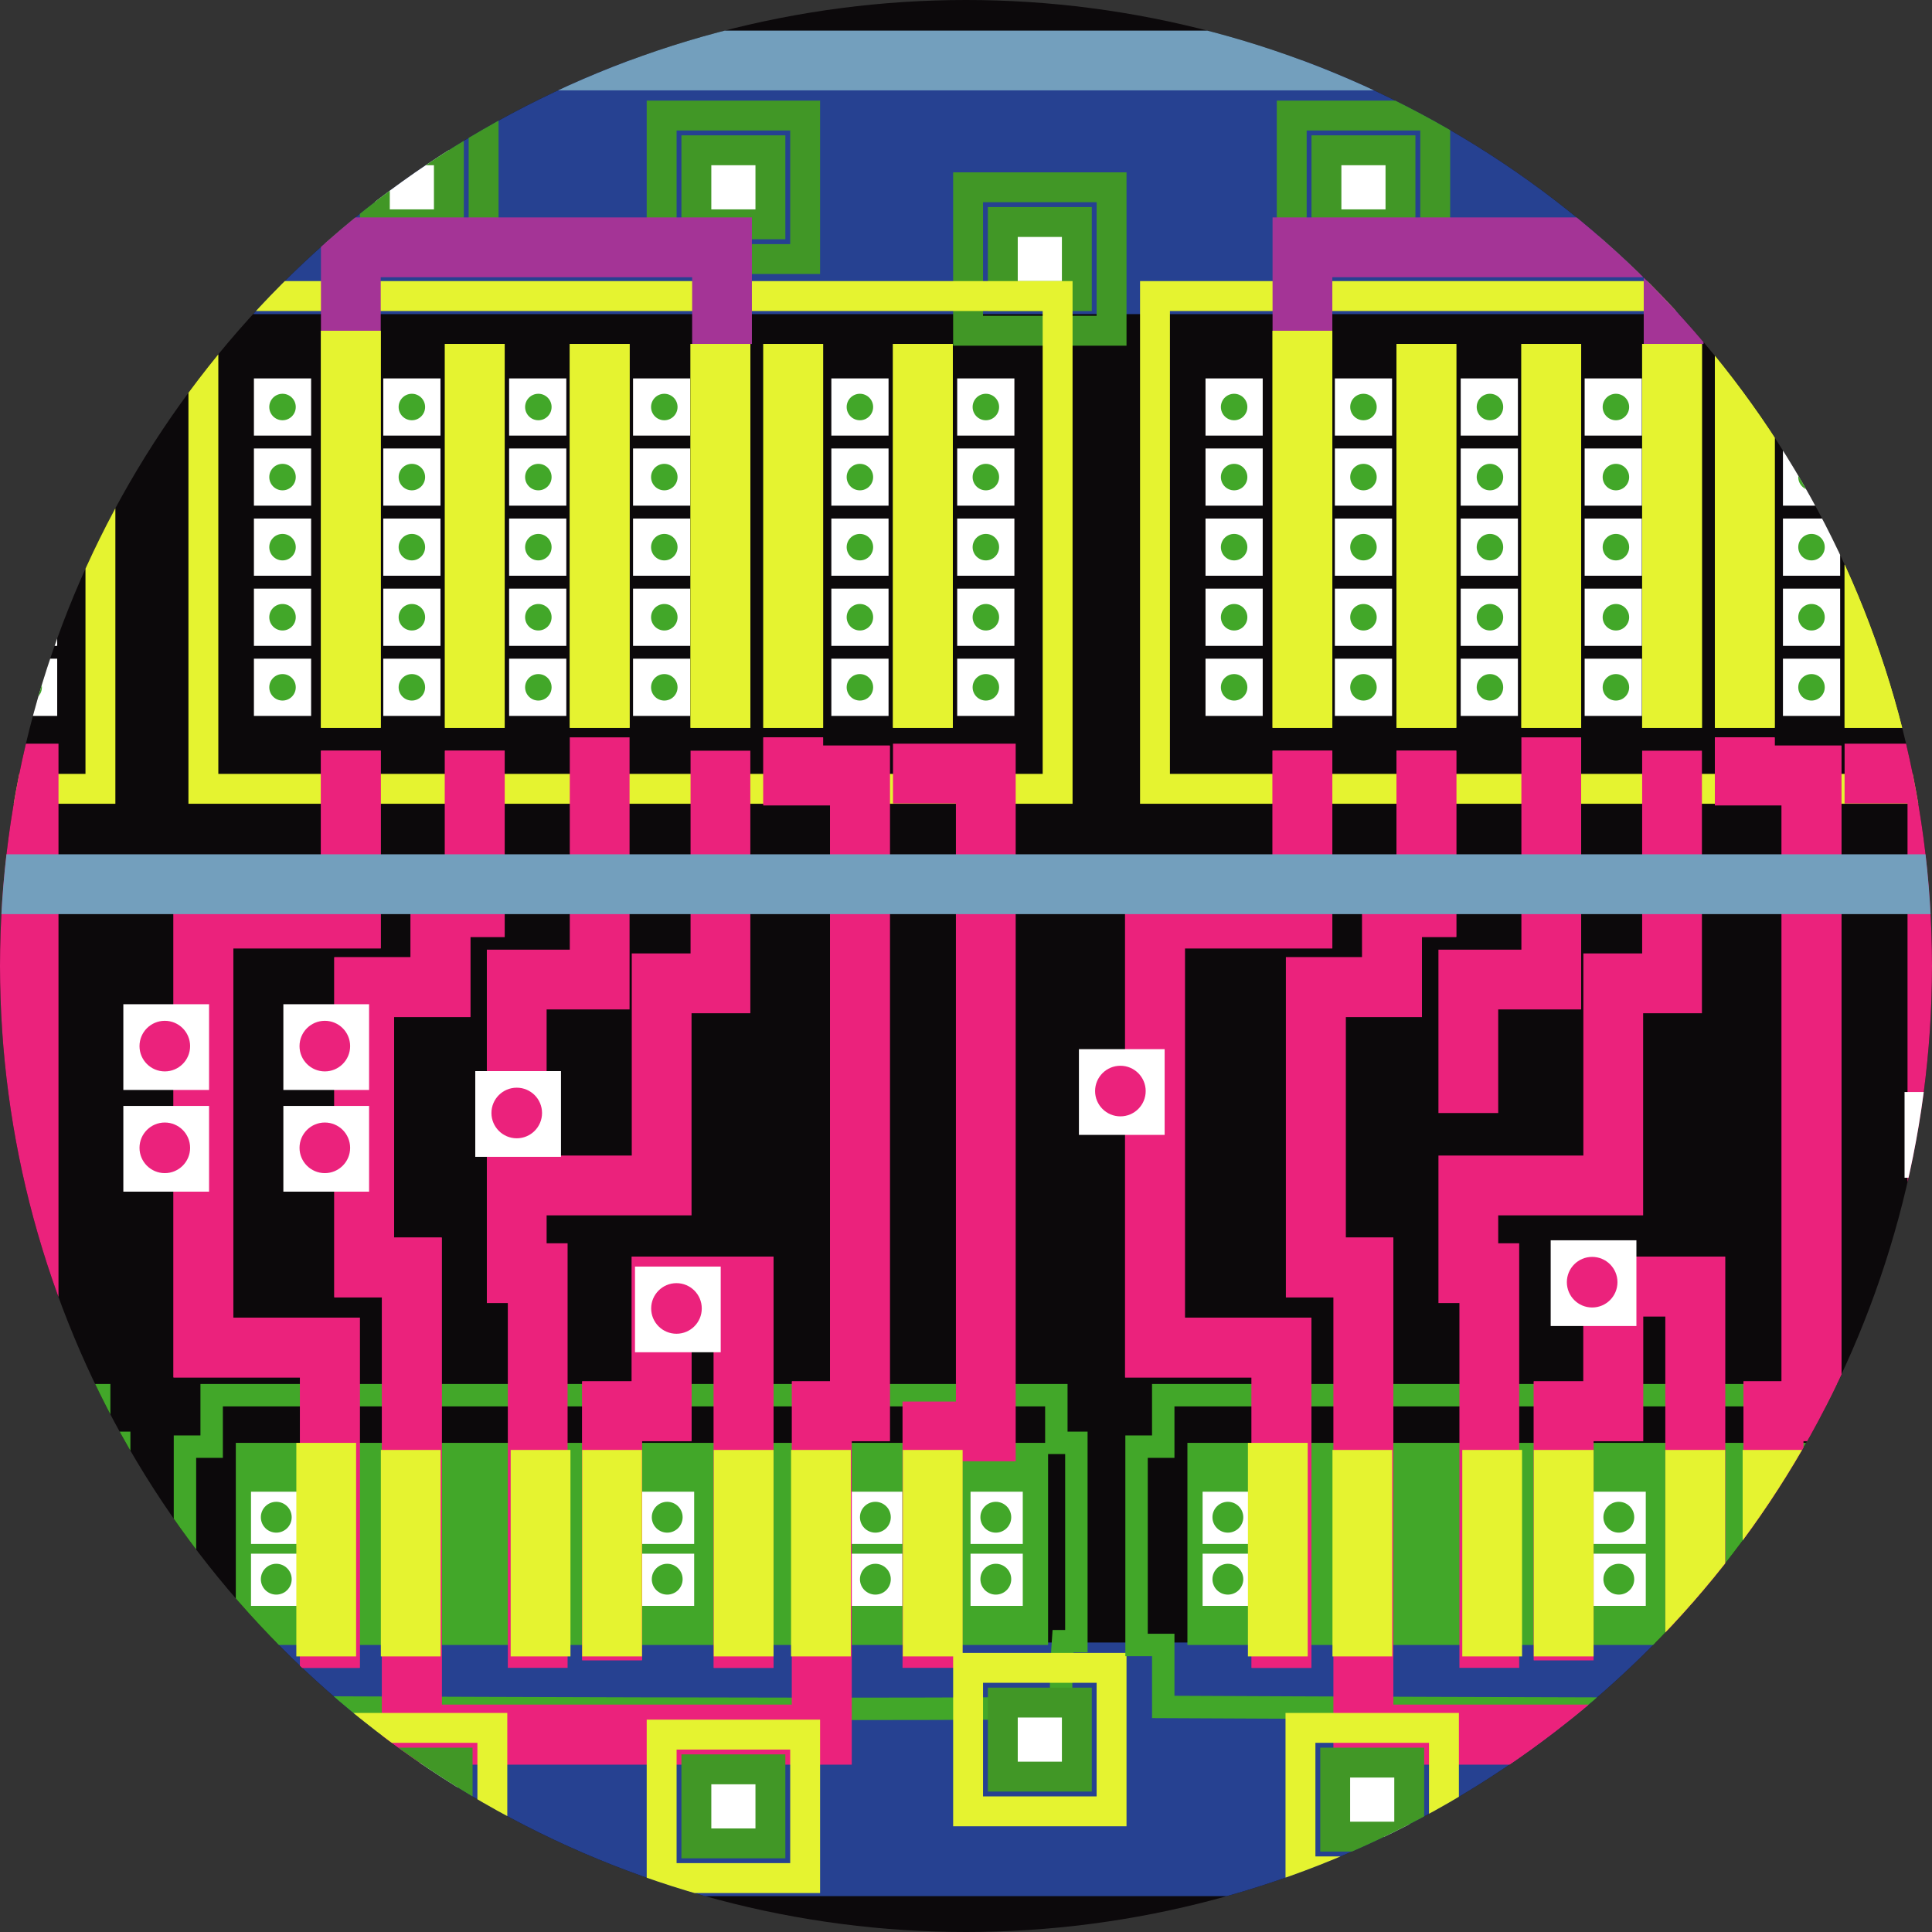 <svg xmlns="http://www.w3.org/2000/svg" xmlns:xlink="http://www.w3.org/1999/xlink" width="258.548" height="258.548" viewBox="0 0 258.548 258.548"><rect x="0" y="0" width="258.548" height="258.548" fill="#333333" stroke="none"/><defs><clipPath id="a"><circle cx="129.274" cy="129.274" r="129.274" transform="translate(312.249 3974.613)" fill="none"/></clipPath></defs><g transform="translate(-312.249 -3974.613)"><g clip-path="url(#a)"><rect width="497.38" height="319.37" transform="translate(129.447 3941.365)" fill="#0c090b"/><rect width="489.271" height="33.938" transform="translate(133.639 3982.709)" fill="#264191"/><rect width="489.271" height="33.938" transform="translate(132.406 4194.422)" fill="#264191"/><rect width="7.655" height="7.655" transform="translate(346.229 4025.253)" fill="#fff"/><rect width="7.655" height="7.655" transform="translate(346.229 4053.386)" fill="#fff"/><rect width="7.655" height="7.655" transform="translate(346.229 4044.008)" fill="#fff"/><rect width="7.655" height="7.655" transform="translate(346.229 4034.631)" fill="#fff"/><rect width="7.655" height="7.655" transform="translate(346.229 4062.763)" fill="#fff"/><rect width="7.655" height="7.655" transform="translate(363.539 4025.253)" fill="#fff"/><rect width="7.655" height="7.655" transform="translate(363.539 4034.631)" fill="#fff"/><rect width="7.655" height="7.655" transform="translate(363.539 4044.008)" fill="#fff"/><rect width="7.655" height="7.655" transform="translate(363.539 4053.386)" fill="#fff"/><rect width="7.655" height="7.655" transform="translate(363.539 4062.763)" fill="#fff"/><rect width="7.655" height="7.655" transform="translate(380.38 4025.253)" fill="#fff"/><rect width="7.655" height="7.655" transform="translate(380.38 4034.631)" fill="#fff"/><rect width="7.655" height="7.655" transform="translate(380.38 4044.008)" fill="#fff"/><rect width="7.655" height="7.655" transform="translate(380.38 4053.386)" fill="#fff"/><rect width="7.655" height="7.655" transform="translate(380.38 4062.763)" fill="#fff"/><rect width="7.655" height="7.655" transform="translate(396.966 4025.253)" fill="#fff"/><rect width="7.655" height="7.655" transform="translate(396.966 4034.631)" fill="#fff"/><rect width="7.655" height="7.655" transform="translate(396.966 4044.008)" fill="#fff"/><rect width="7.655" height="7.655" transform="translate(396.966 4053.386)" fill="#fff"/><rect width="7.655" height="7.655" transform="translate(396.966 4062.763)" fill="#fff"/><rect width="7.655" height="7.655" transform="translate(423.504 4025.253)" fill="#fff"/><rect width="7.655" height="7.655" transform="translate(423.504 4034.631)" fill="#fff"/><rect width="7.655" height="7.655" transform="translate(423.504 4044.008)" fill="#fff"/><rect width="7.655" height="7.655" transform="translate(423.504 4053.386)" fill="#fff"/><rect width="7.655" height="7.655" transform="translate(423.504 4062.763)" fill="#fff"/><rect width="7.655" height="7.655" transform="translate(440.345 4025.253)" fill="#fff"/><rect width="7.655" height="7.655" transform="translate(440.345 4034.631)" fill="#fff"/><rect width="7.655" height="7.655" transform="translate(440.345 4044.008)" fill="#fff"/><rect width="7.655" height="7.655" transform="translate(440.345 4053.386)" fill="#fff"/><rect width="7.655" height="7.655" transform="translate(440.345 4062.763)" fill="#fff"/><rect width="9.909" height="9.909" transform="translate(405.44 3994.723)" fill="#fff" stroke="#419726" stroke-miterlimit="10" stroke-width="4"/><rect width="19.202" height="19.202" transform="translate(400.794 3990.077)" fill="none" stroke="#419726" stroke-miterlimit="10" stroke-width="4"/><rect width="9.909" height="9.909" transform="translate(446.448 4004.324)" fill="#fff" stroke="#419726" stroke-miterlimit="10" stroke-width="4"/><rect width="19.202" height="19.202" transform="translate(441.802 3999.677)" fill="none" stroke="#419726" stroke-miterlimit="10" stroke-width="4"/><rect width="9.909" height="9.909" transform="translate(362.412 3994.723)" fill="#fff" stroke="#419726" stroke-miterlimit="10" stroke-width="4"/><rect width="19.202" height="19.202" transform="translate(357.765 3990.077)" fill="none" stroke="#419726" stroke-miterlimit="10" stroke-width="4"/><rect width="114.317" height="65.946" transform="translate(339.467 4014.233)" fill="none" stroke="#e5f330" stroke-miterlimit="10" stroke-width="4"/><path d="M359.2,4018.879V4007.71h49.673v12.929" fill="none" stroke="#a43496" stroke-miterlimit="10" stroke-width="8"/><line y1="53.134" transform="translate(359.201 4018.879)" fill="none" stroke="#e5f330" stroke-miterlimit="10" stroke-width="8"/><line y1="51.375" transform="translate(375.787 4020.639)" fill="none" stroke="#e5f330" stroke-miterlimit="10" stroke-width="8"/><line y1="51.375" transform="translate(392.501 4020.639)" fill="none" stroke="#e5f330" stroke-miterlimit="10" stroke-width="8"/><line y1="51.375" transform="translate(408.662 4020.639)" fill="none" stroke="#e5f330" stroke-miterlimit="10" stroke-width="8"/><line y1="51.375" transform="translate(418.401 4020.639)" fill="none" stroke="#e5f330" stroke-miterlimit="10" stroke-width="8"/><line y1="51.375" transform="translate(435.752 4020.639)" fill="none" stroke="#e5f330" stroke-miterlimit="10" stroke-width="8"/><path d="M392.5,4073.289V4105.7H381.4v17.862" fill="none" stroke="#eb227c" stroke-miterlimit="10" stroke-width="8"/><rect width="108.703" height="27.048" transform="translate(343.805 4167.703)" fill="#42a729"/><circle cx="1.772" cy="1.772" r="1.772" transform="translate(348.285 4027.309)" fill="#42a729"/><circle cx="1.772" cy="1.772" r="1.772" transform="translate(348.285 4036.687)" fill="#42a729"/><circle cx="1.772" cy="1.772" r="1.772" transform="translate(348.285 4046.064)" fill="#42a729"/><circle cx="1.772" cy="1.772" r="1.772" transform="translate(348.285 4055.442)" fill="#42a729"/><circle cx="1.772" cy="1.772" r="1.772" transform="translate(348.285 4064.82)" fill="#42a729"/><circle cx="1.772" cy="1.772" r="1.772" transform="translate(365.595 4027.309)" fill="#42a729"/><circle cx="1.772" cy="1.772" r="1.772" transform="translate(365.595 4036.687)" fill="#42a729"/><circle cx="1.772" cy="1.772" r="1.772" transform="translate(365.595 4046.064)" fill="#42a729"/><circle cx="1.772" cy="1.772" r="1.772" transform="translate(365.595 4055.442)" fill="#42a729"/><circle cx="1.772" cy="1.772" r="1.772" transform="translate(365.595 4064.82)" fill="#42a729"/><circle cx="1.772" cy="1.772" r="1.772" transform="translate(382.521 4027.309)" fill="#42a729"/><circle cx="1.772" cy="1.772" r="1.772" transform="translate(382.521 4036.687)" fill="#42a729"/><circle cx="1.772" cy="1.772" r="1.772" transform="translate(382.521 4046.064)" fill="#42a729"/><circle cx="1.772" cy="1.772" r="1.772" transform="translate(382.521 4055.442)" fill="#42a729"/><circle cx="1.772" cy="1.772" r="1.772" transform="translate(382.521 4064.82)" fill="#42a729"/><circle cx="1.772" cy="1.772" r="1.772" transform="translate(399.377 4027.309)" fill="#42a729"/><circle cx="1.772" cy="1.772" r="1.772" transform="translate(399.377 4036.687)" fill="#42a729"/><circle cx="1.772" cy="1.772" r="1.772" transform="translate(399.377 4046.064)" fill="#42a729"/><circle cx="1.772" cy="1.772" r="1.772" transform="translate(399.377 4055.442)" fill="#42a729"/><circle cx="1.772" cy="1.772" r="1.772" transform="translate(399.377 4064.82)" fill="#42a729"/><circle cx="1.772" cy="1.772" r="1.772" transform="translate(425.553 4027.309)" fill="#42a729"/><circle cx="1.772" cy="1.772" r="1.772" transform="translate(425.553 4036.687)" fill="#42a729"/><circle cx="1.772" cy="1.772" r="1.772" transform="translate(425.553 4046.064)" fill="#42a729"/><circle cx="1.772" cy="1.772" r="1.772" transform="translate(425.553 4055.442)" fill="#42a729"/><circle cx="1.772" cy="1.772" r="1.772" transform="translate(425.553 4064.82)" fill="#42a729"/><circle cx="1.772" cy="1.772" r="1.772" transform="translate(442.409 4027.309)" fill="#42a729"/><circle cx="1.772" cy="1.772" r="1.772" transform="translate(442.409 4036.687)" fill="#42a729"/><circle cx="1.772" cy="1.772" r="1.772" transform="translate(442.409 4046.064)" fill="#42a729"/><circle cx="1.772" cy="1.772" r="1.772" transform="translate(442.409 4055.442)" fill="#42a729"/><circle cx="1.772" cy="1.772" r="1.772" transform="translate(442.409 4064.82)" fill="#42a729"/><rect width="6.989" height="6.989" transform="translate(345.84 4174.239)" fill="#fff"/><circle cx="2.063" cy="2.063" r="2.063" transform="translate(347.158 4175.592)" fill="#42a729"/><rect width="6.989" height="6.989" transform="translate(345.84 4182.532)" fill="#fff"/><circle cx="2.063" cy="2.063" r="2.063" transform="translate(347.158 4183.885)" fill="#42a729"/><rect width="6.989" height="6.989" transform="translate(398.157 4174.239)" fill="#fff"/><circle cx="2.063" cy="2.063" r="2.063" transform="translate(399.475 4175.592)" fill="#42a729"/><rect width="6.989" height="6.989" transform="translate(398.157 4182.532)" fill="#fff"/><circle cx="2.063" cy="2.063" r="2.063" transform="translate(399.475 4183.885)" fill="#42a729"/><rect width="6.989" height="6.989" transform="translate(426.013 4174.239)" fill="#fff"/><circle cx="2.063" cy="2.063" r="2.063" transform="translate(427.332 4175.592)" fill="#42a729"/><rect width="6.989" height="6.989" transform="translate(426.013 4182.532)" fill="#fff"/><circle cx="2.063" cy="2.063" r="2.063" transform="translate(427.332 4183.885)" fill="#42a729"/><rect width="6.989" height="6.989" transform="translate(442.132 4174.239)" fill="#fff"/><circle cx="2.063" cy="2.063" r="2.063" transform="translate(443.45 4175.592)" fill="#42a729"/><rect width="6.989" height="6.989" transform="translate(442.132 4182.532)" fill="#fff"/><circle cx="2.063" cy="2.063" r="2.063" transform="translate(443.45 4183.885)" fill="#42a729"/><path d="M340.573,4161.324v6.889H337v26.538h3.572v8.293s114.509.575,113.934,0,0-8.8,0-8.8h1.787V4167.7h-2.68v-6.379Z" fill="none" stroke="#42a729" stroke-miterlimit="10" stroke-width="3"/><path d="M356.394,4197.813v-42.869H339.467v-57.414H359.2v-22.455" fill="none" stroke="#eb227c" stroke-miterlimit="10" stroke-width="8"/><path d="M375.787,4075.076V4096h-4.593v10.717H360.987v37.51h6.379v62.517h54.862v-43.272h5.1v-85.079H418.4v-5.1" fill="none" stroke="#eb227c" stroke-miterlimit="10" stroke-width="8"/><path d="M394.159,4196.792v-33.321h6.634v-16.693h10.972v51.035" fill="none" stroke="#eb227c" stroke-miterlimit="10" stroke-width="8"/><path d="M356.394,4197.813v-42.869H339.467v-57.414H359.2v-22.455" fill="none" stroke="#eb227c" stroke-miterlimit="10" stroke-width="8"/><path d="M375.787,4075.076V4096h-4.593v10.717H360.987v37.51h6.379v62.517h54.862v-43.272h5.1v-85.079H418.4v-5.1" fill="none" stroke="#eb227c" stroke-miterlimit="10" stroke-width="8"/><path d="M394.159,4196.792v-33.321h6.634v-16.693h10.972v51.035" fill="none" stroke="#eb227c" stroke-miterlimit="10" stroke-width="8"/><path d="M435.752,4075.076v3.062h8.421v88.034h-7.145v31.642" fill="none" stroke="#eb227c" stroke-miterlimit="10" stroke-width="8"/><path d="M408.662,4075.076v31.131h-7.868v27.048H381.4v11.738h2.807v52.821" fill="none" stroke="#eb227c" stroke-miterlimit="10" stroke-width="8"/><line y1="53.134" transform="translate(359.201 4018.879)" fill="none" stroke="#e5f330" stroke-miterlimit="10" stroke-width="8"/><line y1="51.375" transform="translate(375.787 4020.639)" fill="none" stroke="#e5f330" stroke-miterlimit="10" stroke-width="8"/><line y1="51.375" transform="translate(392.501 4020.639)" fill="none" stroke="#e5f330" stroke-miterlimit="10" stroke-width="8"/><line y1="51.375" transform="translate(408.662 4020.639)" fill="none" stroke="#e5f330" stroke-miterlimit="10" stroke-width="8"/><line y1="51.375" transform="translate(418.401 4020.639)" fill="none" stroke="#e5f330" stroke-miterlimit="10" stroke-width="8"/><line y1="51.375" transform="translate(435.752 4020.639)" fill="none" stroke="#e5f330" stroke-miterlimit="10" stroke-width="8"/><line y1="28.579" transform="translate(355.905 4167.703)" fill="none" stroke="#e5f330" stroke-miterlimit="10" stroke-width="8"/><line y1="27.633" transform="translate(367.217 4168.649)" fill="none" stroke="#e5f330" stroke-miterlimit="10" stroke-width="8"/><line y1="27.633" transform="translate(384.59 4168.649)" fill="none" stroke="#e5f330" stroke-miterlimit="10" stroke-width="8"/><line y1="27.633" transform="translate(394.159 4168.649)" fill="none" stroke="#e5f330" stroke-miterlimit="10" stroke-width="8"/><line y1="27.633" transform="translate(411.766 4168.649)" fill="none" stroke="#e5f330" stroke-miterlimit="10" stroke-width="8"/><line y1="27.633" transform="translate(437.071 4168.649)" fill="none" stroke="#e5f330" stroke-miterlimit="10" stroke-width="8"/><line y1="27.633" transform="translate(422.111 4168.649)" fill="none" stroke="#e5f330" stroke-miterlimit="10" stroke-width="8"/><rect width="9.909" height="9.909" transform="translate(405.44 4211.391)" fill="#fff" stroke="#419726" stroke-miterlimit="10" stroke-width="4"/><rect width="19.202" height="19.202" transform="translate(400.794 4206.744)" fill="none" stroke="#e5f330" stroke-miterlimit="10" stroke-width="4"/><rect width="9.909" height="9.909" transform="translate(446.448 4202.459)" fill="#fff" stroke="#419726" stroke-miterlimit="10" stroke-width="4"/><rect width="19.202" height="19.202" transform="translate(441.802 4197.813)" fill="none" stroke="#e5f330" stroke-miterlimit="10" stroke-width="4"/><rect width="9.909" height="9.909" transform="translate(363.581 4210.491)" fill="#fff" stroke="#419726" stroke-miterlimit="10" stroke-width="4"/><rect width="19.202" height="19.202" transform="translate(358.935 4205.845)" fill="none" stroke="#e5f330" stroke-miterlimit="10" stroke-width="4"/><rect width="7.655" height="7.655" transform="translate(218.133 4025.253)" fill="#fff"/><rect width="7.655" height="7.655" transform="translate(218.133 4053.386)" fill="#fff"/><rect width="7.655" height="7.655" transform="translate(218.133 4044.008)" fill="#fff"/><rect width="7.655" height="7.655" transform="translate(218.133 4034.631)" fill="#fff"/><rect width="7.655" height="7.655" transform="translate(218.133 4062.763)" fill="#fff"/><rect width="7.655" height="7.655" transform="translate(235.442 4025.253)" fill="#fff"/><rect width="7.655" height="7.655" transform="translate(235.442 4034.631)" fill="#fff"/><rect width="7.655" height="7.655" transform="translate(235.442 4044.008)" fill="#fff"/><rect width="7.655" height="7.655" transform="translate(235.442 4053.386)" fill="#fff"/><rect width="7.655" height="7.655" transform="translate(235.442 4062.763)" fill="#fff"/><rect width="7.655" height="7.655" transform="translate(252.284 4025.253)" fill="#fff"/><rect width="7.655" height="7.655" transform="translate(252.284 4034.631)" fill="#fff"/><rect width="7.655" height="7.655" transform="translate(252.284 4044.008)" fill="#fff"/><rect width="7.655" height="7.655" transform="translate(252.284 4053.386)" fill="#fff"/><rect width="7.655" height="7.655" transform="translate(252.284 4062.763)" fill="#fff"/><rect width="7.655" height="7.655" transform="translate(268.87 4025.253)" fill="#fff"/><rect width="7.655" height="7.655" transform="translate(268.87 4034.631)" fill="#fff"/><rect width="7.655" height="7.655" transform="translate(268.87 4044.008)" fill="#fff"/><rect width="7.655" height="7.655" transform="translate(268.87 4053.386)" fill="#fff"/><rect width="7.655" height="7.655" transform="translate(268.87 4062.763)" fill="#fff"/><rect width="7.655" height="7.655" transform="translate(295.408 4025.253)" fill="#fff"/><rect width="7.655" height="7.655" transform="translate(295.408 4034.631)" fill="#fff"/><rect width="7.655" height="7.655" transform="translate(295.408 4044.008)" fill="#fff"/><rect width="7.655" height="7.655" transform="translate(295.408 4053.386)" fill="#fff"/><rect width="7.655" height="7.655" transform="translate(295.408 4062.763)" fill="#fff"/><rect width="7.655" height="7.655" transform="translate(312.249 4025.253)" fill="#fff"/><rect width="7.655" height="7.655" transform="translate(312.249 4034.631)" fill="#fff"/><rect width="7.655" height="7.655" transform="translate(312.249 4044.008)" fill="#fff"/><rect width="7.655" height="7.655" transform="translate(312.249 4053.386)" fill="#fff"/><rect width="7.655" height="7.655" transform="translate(312.249 4062.763)" fill="#fff"/><rect width="9.909" height="9.909" transform="translate(277.344 3994.723)" fill="#fff" stroke="#419726" stroke-miterlimit="10" stroke-width="4"/><rect width="19.202" height="19.202" transform="translate(272.697 3990.077)" fill="none" stroke="#419726" stroke-miterlimit="10" stroke-width="4"/><rect width="9.909" height="9.909" transform="translate(318.352 4004.324)" fill="#fff" stroke="#419726" stroke-miterlimit="10" stroke-width="4"/><rect width="19.202" height="19.202" transform="translate(313.706 3999.677)" fill="none" stroke="#419726" stroke-miterlimit="10" stroke-width="4"/><rect width="9.909" height="9.909" transform="translate(234.315 3994.723)" fill="#fff" stroke="#419726" stroke-miterlimit="10" stroke-width="4"/><rect width="19.202" height="19.202" transform="translate(229.669 3990.077)" fill="none" stroke="#419726" stroke-miterlimit="10" stroke-width="4"/><rect width="114.317" height="65.946" transform="translate(211.371 4014.233)" fill="none" stroke="#e5f330" stroke-miterlimit="10" stroke-width="4"/><path d="M231.1,4018.879V4007.71h49.673v12.929" fill="none" stroke="#a43496" stroke-miterlimit="10" stroke-width="8"/><line y1="53.134" transform="translate(231.104 4018.879)" fill="none" stroke="#e5f330" stroke-miterlimit="10" stroke-width="8"/><line y1="51.375" transform="translate(247.69 4020.639)" fill="none" stroke="#e5f330" stroke-miterlimit="10" stroke-width="8"/><line y1="51.375" transform="translate(264.404 4020.639)" fill="none" stroke="#e5f330" stroke-miterlimit="10" stroke-width="8"/><line y1="51.375" transform="translate(280.565 4020.639)" fill="none" stroke="#e5f330" stroke-miterlimit="10" stroke-width="8"/><line y1="51.375" transform="translate(290.304 4020.639)" fill="none" stroke="#e5f330" stroke-miterlimit="10" stroke-width="8"/><line y1="51.375" transform="translate(307.656 4020.639)" fill="none" stroke="#e5f330" stroke-miterlimit="10" stroke-width="8"/><path d="M264.4,4073.289V4105.7H253.3v17.862" fill="none" stroke="#eb227c" stroke-miterlimit="10" stroke-width="8"/><rect width="108.703" height="27.048" transform="translate(215.709 4167.703)" fill="#42a729"/><circle cx="1.772" cy="1.772" r="1.772" transform="translate(220.189 4027.309)" fill="#42a729"/><circle cx="1.772" cy="1.772" r="1.772" transform="translate(220.189 4036.687)" fill="#42a729"/><circle cx="1.772" cy="1.772" r="1.772" transform="translate(220.189 4046.064)" fill="#42a729"/><circle cx="1.772" cy="1.772" r="1.772" transform="translate(220.189 4055.442)" fill="#42a729"/><circle cx="1.772" cy="1.772" r="1.772" transform="translate(220.189 4064.82)" fill="#42a729"/><circle cx="1.772" cy="1.772" r="1.772" transform="translate(237.498 4027.309)" fill="#42a729"/><circle cx="1.772" cy="1.772" r="1.772" transform="translate(237.498 4036.687)" fill="#42a729"/><circle cx="1.772" cy="1.772" r="1.772" transform="translate(237.498 4046.064)" fill="#42a729"/><circle cx="1.772" cy="1.772" r="1.772" transform="translate(237.498 4055.442)" fill="#42a729"/><circle cx="1.772" cy="1.772" r="1.772" transform="translate(237.498 4064.82)" fill="#42a729"/><circle cx="1.772" cy="1.772" r="1.772" transform="translate(254.425 4027.309)" fill="#42a729"/><circle cx="1.772" cy="1.772" r="1.772" transform="translate(254.425 4036.687)" fill="#42a729"/><circle cx="1.772" cy="1.772" r="1.772" transform="translate(254.425 4046.064)" fill="#42a729"/><circle cx="1.772" cy="1.772" r="1.772" transform="translate(254.425 4055.442)" fill="#42a729"/><circle cx="1.772" cy="1.772" r="1.772" transform="translate(254.425 4064.82)" fill="#42a729"/><circle cx="1.772" cy="1.772" r="1.772" transform="translate(271.281 4027.309)" fill="#42a729"/><circle cx="1.772" cy="1.772" r="1.772" transform="translate(271.281 4036.687)" fill="#42a729"/><circle cx="1.772" cy="1.772" r="1.772" transform="translate(271.281 4046.064)" fill="#42a729"/><circle cx="1.772" cy="1.772" r="1.772" transform="translate(271.281 4055.442)" fill="#42a729"/><circle cx="1.772" cy="1.772" r="1.772" transform="translate(271.281 4064.82)" fill="#42a729"/><circle cx="1.772" cy="1.772" r="1.772" transform="translate(297.456 4027.309)" fill="#42a729"/><circle cx="1.772" cy="1.772" r="1.772" transform="translate(297.456 4036.687)" fill="#42a729"/><circle cx="1.772" cy="1.772" r="1.772" transform="translate(297.456 4046.064)" fill="#42a729"/><circle cx="1.772" cy="1.772" r="1.772" transform="translate(297.456 4055.442)" fill="#42a729"/><circle cx="1.772" cy="1.772" r="1.772" transform="translate(297.456 4064.82)" fill="#42a729"/><circle cx="1.772" cy="1.772" r="1.772" transform="translate(314.312 4027.309)" fill="#42a729"/><circle cx="1.772" cy="1.772" r="1.772" transform="translate(314.312 4036.687)" fill="#42a729"/><circle cx="1.772" cy="1.772" r="1.772" transform="translate(314.312 4046.064)" fill="#42a729"/><circle cx="1.772" cy="1.772" r="1.772" transform="translate(314.312 4055.442)" fill="#42a729"/><circle cx="1.772" cy="1.772" r="1.772" transform="translate(314.312 4064.82)" fill="#42a729"/><rect width="6.989" height="6.989" transform="translate(217.743 4174.239)" fill="#fff"/><circle cx="2.063" cy="2.063" r="2.063" transform="translate(219.062 4175.592)" fill="#42a729"/><rect width="6.989" height="6.989" transform="translate(217.743 4182.532)" fill="#fff"/><circle cx="2.063" cy="2.063" r="2.063" transform="translate(219.062 4183.885)" fill="#42a729"/><rect width="6.989" height="6.989" transform="translate(270.061 4174.239)" fill="#fff"/><circle cx="2.063" cy="2.063" r="2.063" transform="translate(271.379 4175.592)" fill="#42a729"/><rect width="6.989" height="6.989" transform="translate(270.061 4182.532)" fill="#fff"/><circle cx="2.063" cy="2.063" r="2.063" transform="translate(271.379 4183.885)" fill="#42a729"/><rect width="6.989" height="6.989" transform="translate(297.917 4174.239)" fill="#fff"/><circle cx="2.063" cy="2.063" r="2.063" transform="translate(299.235 4175.592)" fill="#42a729"/><rect width="6.989" height="6.989" transform="translate(297.917 4182.532)" fill="#fff"/><circle cx="2.063" cy="2.063" r="2.063" transform="translate(299.235 4183.885)" fill="#42a729"/><rect width="6.989" height="6.989" transform="translate(314.035 4174.239)" fill="#fff"/><circle cx="2.063" cy="2.063" r="2.063" transform="translate(315.354 4175.592)" fill="#42a729"/><rect width="6.989" height="6.989" transform="translate(314.035 4182.532)" fill="#fff"/><circle cx="2.063" cy="2.063" r="2.063" transform="translate(315.354 4183.885)" fill="#42a729"/><path d="M212.477,4161.324v6.889H208.9v26.538h3.573v8.293s114.508.575,113.934,0,0-8.8,0-8.8H328.2V4167.7h-2.679v-6.379Z" fill="none" stroke="#42a729" stroke-miterlimit="10" stroke-width="3"/><path d="M228.3,4197.813v-42.869H211.371v-57.414H231.1v-22.455" fill="none" stroke="#eb227c" stroke-miterlimit="10" stroke-width="8"/><path d="M247.69,4075.076V4096H243.1v10.717H232.891v37.51h6.379v62.517h54.862v-43.272h5.1v-85.079H290.3v-5.1" fill="none" stroke="#eb227c" stroke-miterlimit="10" stroke-width="8"/><path d="M266.063,4196.792v-33.321H272.7v-16.693H283.67v51.035" fill="none" stroke="#eb227c" stroke-miterlimit="10" stroke-width="8"/><path d="M228.3,4197.813v-42.869H211.371v-57.414H231.1v-22.455" fill="none" stroke="#eb227c" stroke-miterlimit="10" stroke-width="8"/><path d="M247.69,4075.076V4096H243.1v10.717H232.891v37.51h6.379v62.517h54.862v-43.272h5.1v-85.079H290.3v-5.1" fill="none" stroke="#eb227c" stroke-miterlimit="10" stroke-width="8"/><path d="M266.063,4196.792v-33.321H272.7v-16.693H283.67v51.035" fill="none" stroke="#eb227c" stroke-miterlimit="10" stroke-width="8"/><path d="M307.656,4075.076v3.062h8.421v88.034h-7.145v31.642" fill="none" stroke="#eb227c" stroke-miterlimit="10" stroke-width="8"/><path d="M280.565,4075.076v31.131H272.7v27.048H253.3v11.738h2.807v52.821" fill="none" stroke="#eb227c" stroke-miterlimit="10" stroke-width="8"/><line y1="53.134" transform="translate(231.104 4018.879)" fill="none" stroke="#e5f330" stroke-miterlimit="10" stroke-width="8"/><line y1="51.375" transform="translate(247.69 4020.639)" fill="none" stroke="#e5f330" stroke-miterlimit="10" stroke-width="8"/><line y1="51.375" transform="translate(264.404 4020.639)" fill="none" stroke="#e5f330" stroke-miterlimit="10" stroke-width="8"/><line y1="51.375" transform="translate(280.565 4020.639)" fill="none" stroke="#e5f330" stroke-miterlimit="10" stroke-width="8"/><line y1="51.375" transform="translate(290.304 4020.639)" fill="none" stroke="#e5f330" stroke-miterlimit="10" stroke-width="8"/><line y1="51.375" transform="translate(307.656 4020.639)" fill="none" stroke="#e5f330" stroke-miterlimit="10" stroke-width="8"/><line y1="28.579" transform="translate(227.808 4167.703)" fill="none" stroke="#e5f330" stroke-miterlimit="10" stroke-width="8"/><line y1="27.633" transform="translate(239.121 4168.649)" fill="none" stroke="#e5f330" stroke-miterlimit="10" stroke-width="8"/><line y1="27.633" transform="translate(256.494 4168.649)" fill="none" stroke="#e5f330" stroke-miterlimit="10" stroke-width="8"/><line y1="27.633" transform="translate(266.063 4168.649)" fill="none" stroke="#e5f330" stroke-miterlimit="10" stroke-width="8"/><line y1="27.633" transform="translate(283.67 4168.649)" fill="none" stroke="#e5f330" stroke-miterlimit="10" stroke-width="8"/><line y1="27.633" transform="translate(308.974 4168.649)" fill="none" stroke="#e5f330" stroke-miterlimit="10" stroke-width="8"/><line y1="27.633" transform="translate(294.015 4168.649)" fill="none" stroke="#e5f330" stroke-miterlimit="10" stroke-width="8"/><rect width="9.909" height="9.909" transform="translate(277.344 4211.391)" fill="#fff" stroke="#419726" stroke-miterlimit="10" stroke-width="4"/><rect width="19.202" height="19.202" transform="translate(272.697 4206.744)" fill="none" stroke="#e5f330" stroke-miterlimit="10" stroke-width="4"/><rect width="9.909" height="9.909" transform="translate(318.352 4202.459)" fill="#fff" stroke="#419726" stroke-miterlimit="10" stroke-width="4"/><rect width="19.202" height="19.202" transform="translate(313.706 4197.813)" fill="none" stroke="#e5f330" stroke-miterlimit="10" stroke-width="4"/><rect width="9.909" height="9.909" transform="translate(235.485 4210.491)" fill="#fff" stroke="#419726" stroke-miterlimit="10" stroke-width="4"/><rect width="19.202" height="19.202" transform="translate(230.838 4205.845)" fill="none" stroke="#e5f330" stroke-miterlimit="10" stroke-width="4"/><rect width="7.655" height="7.655" transform="translate(473.576 4025.253)" fill="#fff"/><rect width="7.655" height="7.655" transform="translate(473.576 4053.386)" fill="#fff"/><rect width="7.655" height="7.655" transform="translate(473.576 4044.008)" fill="#fff"/><rect width="7.655" height="7.655" transform="translate(473.576 4034.631)" fill="#fff"/><rect width="7.655" height="7.655" transform="translate(473.576 4062.763)" fill="#fff"/><rect width="7.655" height="7.655" transform="translate(490.885 4025.253)" fill="#fff"/><rect width="7.655" height="7.655" transform="translate(490.885 4034.631)" fill="#fff"/><rect width="7.655" height="7.655" transform="translate(490.885 4044.008)" fill="#fff"/><rect width="7.655" height="7.655" transform="translate(490.885 4053.386)" fill="#fff"/><rect width="7.655" height="7.655" transform="translate(490.885 4062.763)" fill="#fff"/><rect width="7.655" height="7.655" transform="translate(507.727 4025.253)" fill="#fff"/><rect width="7.655" height="7.655" transform="translate(507.727 4034.631)" fill="#fff"/><rect width="7.655" height="7.655" transform="translate(507.727 4044.008)" fill="#fff"/><rect width="7.655" height="7.655" transform="translate(507.727 4053.386)" fill="#fff"/><rect width="7.655" height="7.655" transform="translate(507.727 4062.763)" fill="#fff"/><rect width="7.655" height="7.655" transform="translate(524.313 4025.253)" fill="#fff"/><rect width="7.655" height="7.655" transform="translate(524.313 4034.631)" fill="#fff"/><rect width="7.655" height="7.655" transform="translate(524.313 4044.008)" fill="#fff"/><rect width="7.655" height="7.655" transform="translate(524.313 4053.386)" fill="#fff"/><rect width="7.655" height="7.655" transform="translate(524.313 4062.763)" fill="#fff"/><rect width="7.655" height="7.655" transform="translate(550.851 4025.253)" fill="#fff"/><rect width="7.655" height="7.655" transform="translate(550.851 4034.631)" fill="#fff"/><rect width="7.655" height="7.655" transform="translate(550.851 4044.008)" fill="#fff"/><rect width="7.655" height="7.655" transform="translate(550.851 4053.386)" fill="#fff"/><rect width="7.655" height="7.655" transform="translate(550.851 4062.763)" fill="#fff"/><rect width="7.655" height="7.655" transform="translate(567.692 4025.253)" fill="#fff"/><rect width="7.655" height="7.655" transform="translate(567.692 4034.631)" fill="#fff"/><rect width="7.655" height="7.655" transform="translate(567.692 4044.008)" fill="#fff"/><rect width="7.655" height="7.655" transform="translate(567.692 4053.386)" fill="#fff"/><rect width="7.655" height="7.655" transform="translate(567.692 4062.763)" fill="#fff"/><rect width="9.909" height="9.909" transform="translate(532.787 3994.723)" fill="#fff" stroke="#419726" stroke-miterlimit="10" stroke-width="4"/><rect width="19.202" height="19.202" transform="translate(528.141 3990.077)" fill="none" stroke="#419726" stroke-miterlimit="10" stroke-width="4"/><rect width="9.909" height="9.909" transform="translate(573.795 4004.324)" fill="#fff" stroke="#419726" stroke-miterlimit="10" stroke-width="4"/><rect width="19.202" height="19.202" transform="translate(569.149 3999.677)" fill="none" stroke="#419726" stroke-miterlimit="10" stroke-width="4"/><rect width="9.909" height="9.909" transform="translate(489.758 3994.723)" fill="#fff" stroke="#419726" stroke-miterlimit="10" stroke-width="4"/><rect width="19.202" height="19.202" transform="translate(485.112 3990.077)" fill="none" stroke="#419726" stroke-miterlimit="10" stroke-width="4"/><rect width="114.317" height="65.946" transform="translate(466.814 4014.233)" fill="none" stroke="#e5f330" stroke-miterlimit="10" stroke-width="4"/><path d="M486.547,4018.879V4007.71h49.673v12.929" fill="none" stroke="#a43496" stroke-miterlimit="10" stroke-width="8"/><line y1="53.134" transform="translate(486.547 4018.879)" fill="none" stroke="#e5f330" stroke-miterlimit="10" stroke-width="8"/><line y1="51.375" transform="translate(503.134 4020.639)" fill="none" stroke="#e5f330" stroke-miterlimit="10" stroke-width="8"/><line y1="51.375" transform="translate(519.847 4020.639)" fill="none" stroke="#e5f330" stroke-miterlimit="10" stroke-width="8"/><line y1="51.375" transform="translate(536.008 4020.639)" fill="none" stroke="#e5f330" stroke-miterlimit="10" stroke-width="8"/><line y1="51.375" transform="translate(545.747 4020.639)" fill="none" stroke="#e5f330" stroke-miterlimit="10" stroke-width="8"/><line y1="51.375" transform="translate(563.099 4020.639)" fill="none" stroke="#e5f330" stroke-miterlimit="10" stroke-width="8"/><path d="M519.847,4073.289V4105.7h-11.1v17.862" fill="none" stroke="#eb227c" stroke-miterlimit="10" stroke-width="8"/><rect width="108.703" height="27.048" transform="translate(471.152 4167.703)" fill="#42a729"/><circle cx="1.772" cy="1.772" r="1.772" transform="translate(475.632 4027.309)" fill="#42a729"/><circle cx="1.772" cy="1.772" r="1.772" transform="translate(475.632 4036.687)" fill="#42a729"/><circle cx="1.772" cy="1.772" r="1.772" transform="translate(475.632 4046.064)" fill="#42a729"/><circle cx="1.772" cy="1.772" r="1.772" transform="translate(475.632 4055.442)" fill="#42a729"/><circle cx="1.772" cy="1.772" r="1.772" transform="translate(475.632 4064.82)" fill="#42a729"/><circle cx="1.772" cy="1.772" r="1.772" transform="translate(492.941 4027.309)" fill="#42a729"/><circle cx="1.772" cy="1.772" r="1.772" transform="translate(492.941 4036.687)" fill="#42a729"/><circle cx="1.772" cy="1.772" r="1.772" transform="translate(492.941 4046.064)" fill="#42a729"/><circle cx="1.772" cy="1.772" r="1.772" transform="translate(492.941 4055.442)" fill="#42a729"/><circle cx="1.772" cy="1.772" r="1.772" transform="translate(492.941 4064.82)" fill="#42a729"/><circle cx="1.772" cy="1.772" r="1.772" transform="translate(509.868 4027.309)" fill="#42a729"/><circle cx="1.772" cy="1.772" r="1.772" transform="translate(509.868 4036.687)" fill="#42a729"/><circle cx="1.772" cy="1.772" r="1.772" transform="translate(509.868 4046.064)" fill="#42a729"/><circle cx="1.772" cy="1.772" r="1.772" transform="translate(509.868 4055.442)" fill="#42a729"/><circle cx="1.772" cy="1.772" r="1.772" transform="translate(509.868 4064.82)" fill="#42a729"/><circle cx="1.772" cy="1.772" r="1.772" transform="translate(526.724 4027.309)" fill="#42a729"/><circle cx="1.772" cy="1.772" r="1.772" transform="translate(526.724 4036.687)" fill="#42a729"/><circle cx="1.772" cy="1.772" r="1.772" transform="translate(526.724 4046.064)" fill="#42a729"/><circle cx="1.772" cy="1.772" r="1.772" transform="translate(526.724 4055.442)" fill="#42a729"/><circle cx="1.772" cy="1.772" r="1.772" transform="translate(526.724 4064.82)" fill="#42a729"/><circle cx="1.772" cy="1.772" r="1.772" transform="translate(552.9 4027.309)" fill="#42a729"/><circle cx="1.772" cy="1.772" r="1.772" transform="translate(552.9 4036.687)" fill="#42a729"/><circle cx="1.772" cy="1.772" r="1.772" transform="translate(552.9 4046.064)" fill="#42a729"/><circle cx="1.772" cy="1.772" r="1.772" transform="translate(552.9 4055.442)" fill="#42a729"/><circle cx="1.772" cy="1.772" r="1.772" transform="translate(552.9 4064.82)" fill="#42a729"/><circle cx="1.772" cy="1.772" r="1.772" transform="translate(569.755 4027.309)" fill="#42a729"/><circle cx="1.772" cy="1.772" r="1.772" transform="translate(569.755 4036.687)" fill="#42a729"/><circle cx="1.772" cy="1.772" r="1.772" transform="translate(569.755 4046.064)" fill="#42a729"/><circle cx="1.772" cy="1.772" r="1.772" transform="translate(569.755 4055.442)" fill="#42a729"/><circle cx="1.772" cy="1.772" r="1.772" transform="translate(569.755 4064.82)" fill="#42a729"/><rect width="6.989" height="6.989" transform="translate(473.186 4174.239)" fill="#fff"/><circle cx="2.063" cy="2.063" r="2.063" transform="translate(474.505 4175.592)" fill="#42a729"/><rect width="6.989" height="6.989" transform="translate(473.186 4182.532)" fill="#fff"/><circle cx="2.063" cy="2.063" r="2.063" transform="translate(474.505 4183.885)" fill="#42a729"/><rect width="6.989" height="6.989" transform="translate(525.504 4174.239)" fill="#fff"/><circle cx="2.063" cy="2.063" r="2.063" transform="translate(526.822 4175.592)" fill="#42a729"/><rect width="6.989" height="6.989" transform="translate(525.504 4182.532)" fill="#fff"/><circle cx="2.063" cy="2.063" r="2.063" transform="translate(526.822 4183.885)" fill="#42a729"/><rect width="6.989" height="6.989" transform="translate(553.36 4174.239)" fill="#fff"/><circle cx="2.063" cy="2.063" r="2.063" transform="translate(554.678 4175.592)" fill="#42a729"/><rect width="6.989" height="6.989" transform="translate(553.36 4182.532)" fill="#fff"/><circle cx="2.063" cy="2.063" r="2.063" transform="translate(554.678 4183.885)" fill="#42a729"/><rect width="6.989" height="6.989" transform="translate(569.478 4174.239)" fill="#fff"/><circle cx="2.063" cy="2.063" r="2.063" transform="translate(570.797 4175.592)" fill="#42a729"/><rect width="6.989" height="6.989" transform="translate(569.478 4182.532)" fill="#fff"/><circle cx="2.063" cy="2.063" r="2.063" transform="translate(570.797 4183.885)" fill="#42a729"/><path d="M467.92,4161.324v6.889h-3.573v26.538h3.573v8.293s114.508.575,113.934,0,0-8.8,0-8.8h1.786V4167.7h-2.679v-6.379Z" fill="none" stroke="#42a729" stroke-miterlimit="10" stroke-width="3"/><path d="M483.741,4197.813v-42.869H466.814v-57.414h19.733v-22.455" fill="none" stroke="#eb227c" stroke-miterlimit="10" stroke-width="8"/><path d="M503.134,4075.076V4096h-4.593v10.717H488.334v37.51h6.379v62.517h54.862v-43.272h5.1v-85.079h-8.931v-5.1" fill="none" stroke="#eb227c" stroke-miterlimit="10" stroke-width="8"/><path d="M521.506,4196.792v-33.321h6.634v-16.693h10.972v51.035" fill="none" stroke="#eb227c" stroke-miterlimit="10" stroke-width="8"/><path d="M483.741,4197.813v-42.869H466.814v-57.414h19.733v-22.455" fill="none" stroke="#eb227c" stroke-miterlimit="10" stroke-width="8"/><path d="M503.134,4075.076V4096h-4.593v10.717H488.334v37.51h6.379v62.517h54.862v-43.272h5.1v-85.079h-8.931v-5.1" fill="none" stroke="#eb227c" stroke-miterlimit="10" stroke-width="8"/><path d="M521.506,4196.792v-33.321h6.634v-16.693h10.972v51.035" fill="none" stroke="#eb227c" stroke-miterlimit="10" stroke-width="8"/><path d="M563.1,4075.076v3.062h8.421v88.034h-7.145v31.642" fill="none" stroke="#eb227c" stroke-miterlimit="10" stroke-width="8"/><path d="M536.008,4075.076v31.131h-7.868v27.048H508.747v11.738h2.807v52.821" fill="none" stroke="#eb227c" stroke-miterlimit="10" stroke-width="8"/><line y1="53.134" transform="translate(486.547 4018.879)" fill="none" stroke="#e5f330" stroke-miterlimit="10" stroke-width="8"/><line y1="51.375" transform="translate(503.134 4020.639)" fill="none" stroke="#e5f330" stroke-miterlimit="10" stroke-width="8"/><line y1="51.375" transform="translate(519.847 4020.639)" fill="none" stroke="#e5f330" stroke-miterlimit="10" stroke-width="8"/><line y1="51.375" transform="translate(536.008 4020.639)" fill="none" stroke="#e5f330" stroke-miterlimit="10" stroke-width="8"/><line y1="51.375" transform="translate(545.747 4020.639)" fill="none" stroke="#e5f330" stroke-miterlimit="10" stroke-width="8"/><line y1="51.375" transform="translate(563.099 4020.639)" fill="none" stroke="#e5f330" stroke-miterlimit="10" stroke-width="8"/><line y1="28.579" transform="translate(483.251 4167.703)" fill="none" stroke="#e5f330" stroke-miterlimit="10" stroke-width="8"/><line y1="27.633" transform="translate(494.564 4168.649)" fill="none" stroke="#e5f330" stroke-miterlimit="10" stroke-width="8"/><line y1="27.633" transform="translate(511.937 4168.649)" fill="none" stroke="#e5f330" stroke-miterlimit="10" stroke-width="8"/><line y1="27.633" transform="translate(521.506 4168.649)" fill="none" stroke="#e5f330" stroke-miterlimit="10" stroke-width="8"/><line y1="27.633" transform="translate(539.113 4168.649)" fill="none" stroke="#e5f330" stroke-miterlimit="10" stroke-width="8"/><line y1="27.633" transform="translate(564.417 4168.649)" fill="none" stroke="#e5f330" stroke-miterlimit="10" stroke-width="8"/><line y1="27.633" transform="translate(549.458 4168.649)" fill="none" stroke="#e5f330" stroke-miterlimit="10" stroke-width="8"/><rect width="9.909" height="9.909" transform="translate(532.787 4211.391)" fill="#fff" stroke="#419726" stroke-miterlimit="10" stroke-width="4"/><rect width="19.202" height="19.202" transform="translate(528.141 4206.744)" fill="none" stroke="#e5f330" stroke-miterlimit="10" stroke-width="4"/><rect width="9.909" height="9.909" transform="translate(573.795 4202.459)" fill="#fff" stroke="#419726" stroke-miterlimit="10" stroke-width="4"/><rect width="19.202" height="19.202" transform="translate(569.149 4197.813)" fill="none" stroke="#e5f330" stroke-miterlimit="10" stroke-width="4"/><rect width="9.909" height="9.909" transform="translate(490.928 4210.491)" fill="#fff" stroke="#419726" stroke-miterlimit="10" stroke-width="4"/><rect width="19.202" height="19.202" transform="translate(486.282 4205.845)" fill="none" stroke="#e5f330" stroke-miterlimit="10" stroke-width="4"/><rect width="466.455" height="110.233" transform="translate(147.918 3982.709)" fill="none" stroke="#739fbd" stroke-miterlimit="10" stroke-width="8"/><rect width="11.472" height="11.472" transform="translate(328.754 4109)" fill="#fff"/><circle cx="3.386" cy="3.386" r="3.386" transform="translate(330.918 4111.221)" fill="#eb227c"/><rect width="11.472" height="11.472" transform="translate(328.754 4122.612)" fill="#fff"/><circle cx="3.386" cy="3.386" r="3.386" transform="translate(330.918 4124.834)" fill="#eb227c"/><rect width="11.472" height="11.472" transform="translate(350.169 4109)" fill="#fff"/><circle cx="3.386" cy="3.386" r="3.386" transform="translate(352.333 4111.221)" fill="#eb227c"/><rect width="11.472" height="11.472" transform="translate(350.169 4122.612)" fill="#fff"/><circle cx="3.386" cy="3.386" r="3.386" transform="translate(352.333 4124.834)" fill="#eb227c"/><rect width="11.472" height="11.472" transform="translate(375.851 4117.951)" fill="#fff"/><circle cx="3.386" cy="3.386" r="3.386" transform="translate(378.015 4120.172)" fill="#eb227c"/><rect width="11.472" height="11.472" transform="translate(397.227 4144.107)" fill="#fff"/><circle cx="3.386" cy="3.386" r="3.386" transform="translate(399.391 4146.329)" fill="#eb227c"/><rect width="11.472" height="11.472" transform="translate(456.634 4115.016)" fill="#fff"/><circle cx="3.386" cy="3.386" r="3.386" transform="translate(458.798 4117.237)" fill="#eb227c"/><rect width="11.472" height="11.472" transform="translate(519.768 4140.593)" fill="#fff"/><circle cx="3.386" cy="3.386" r="3.386" transform="translate(521.932 4142.815)" fill="#eb227c"/><rect width="11.472" height="11.472" transform="translate(567.124 4120.751)" fill="#fff"/><circle cx="3.386" cy="3.386" r="3.386" transform="translate(569.288 4122.973)" fill="#eb227c"/><rect width="11.472" height="11.472" transform="translate(209.973 4127.854)" fill="#fff"/><circle cx="3.386" cy="3.386" r="3.386" transform="translate(212.137 4130.076)" fill="#eb227c"/><rect width="11.472" height="11.472" transform="translate(248.689 4115.016)" fill="#fff"/><circle cx="3.386" cy="3.386" r="3.386" transform="translate(250.853 4117.237)" fill="#eb227c"/></g></g></svg>